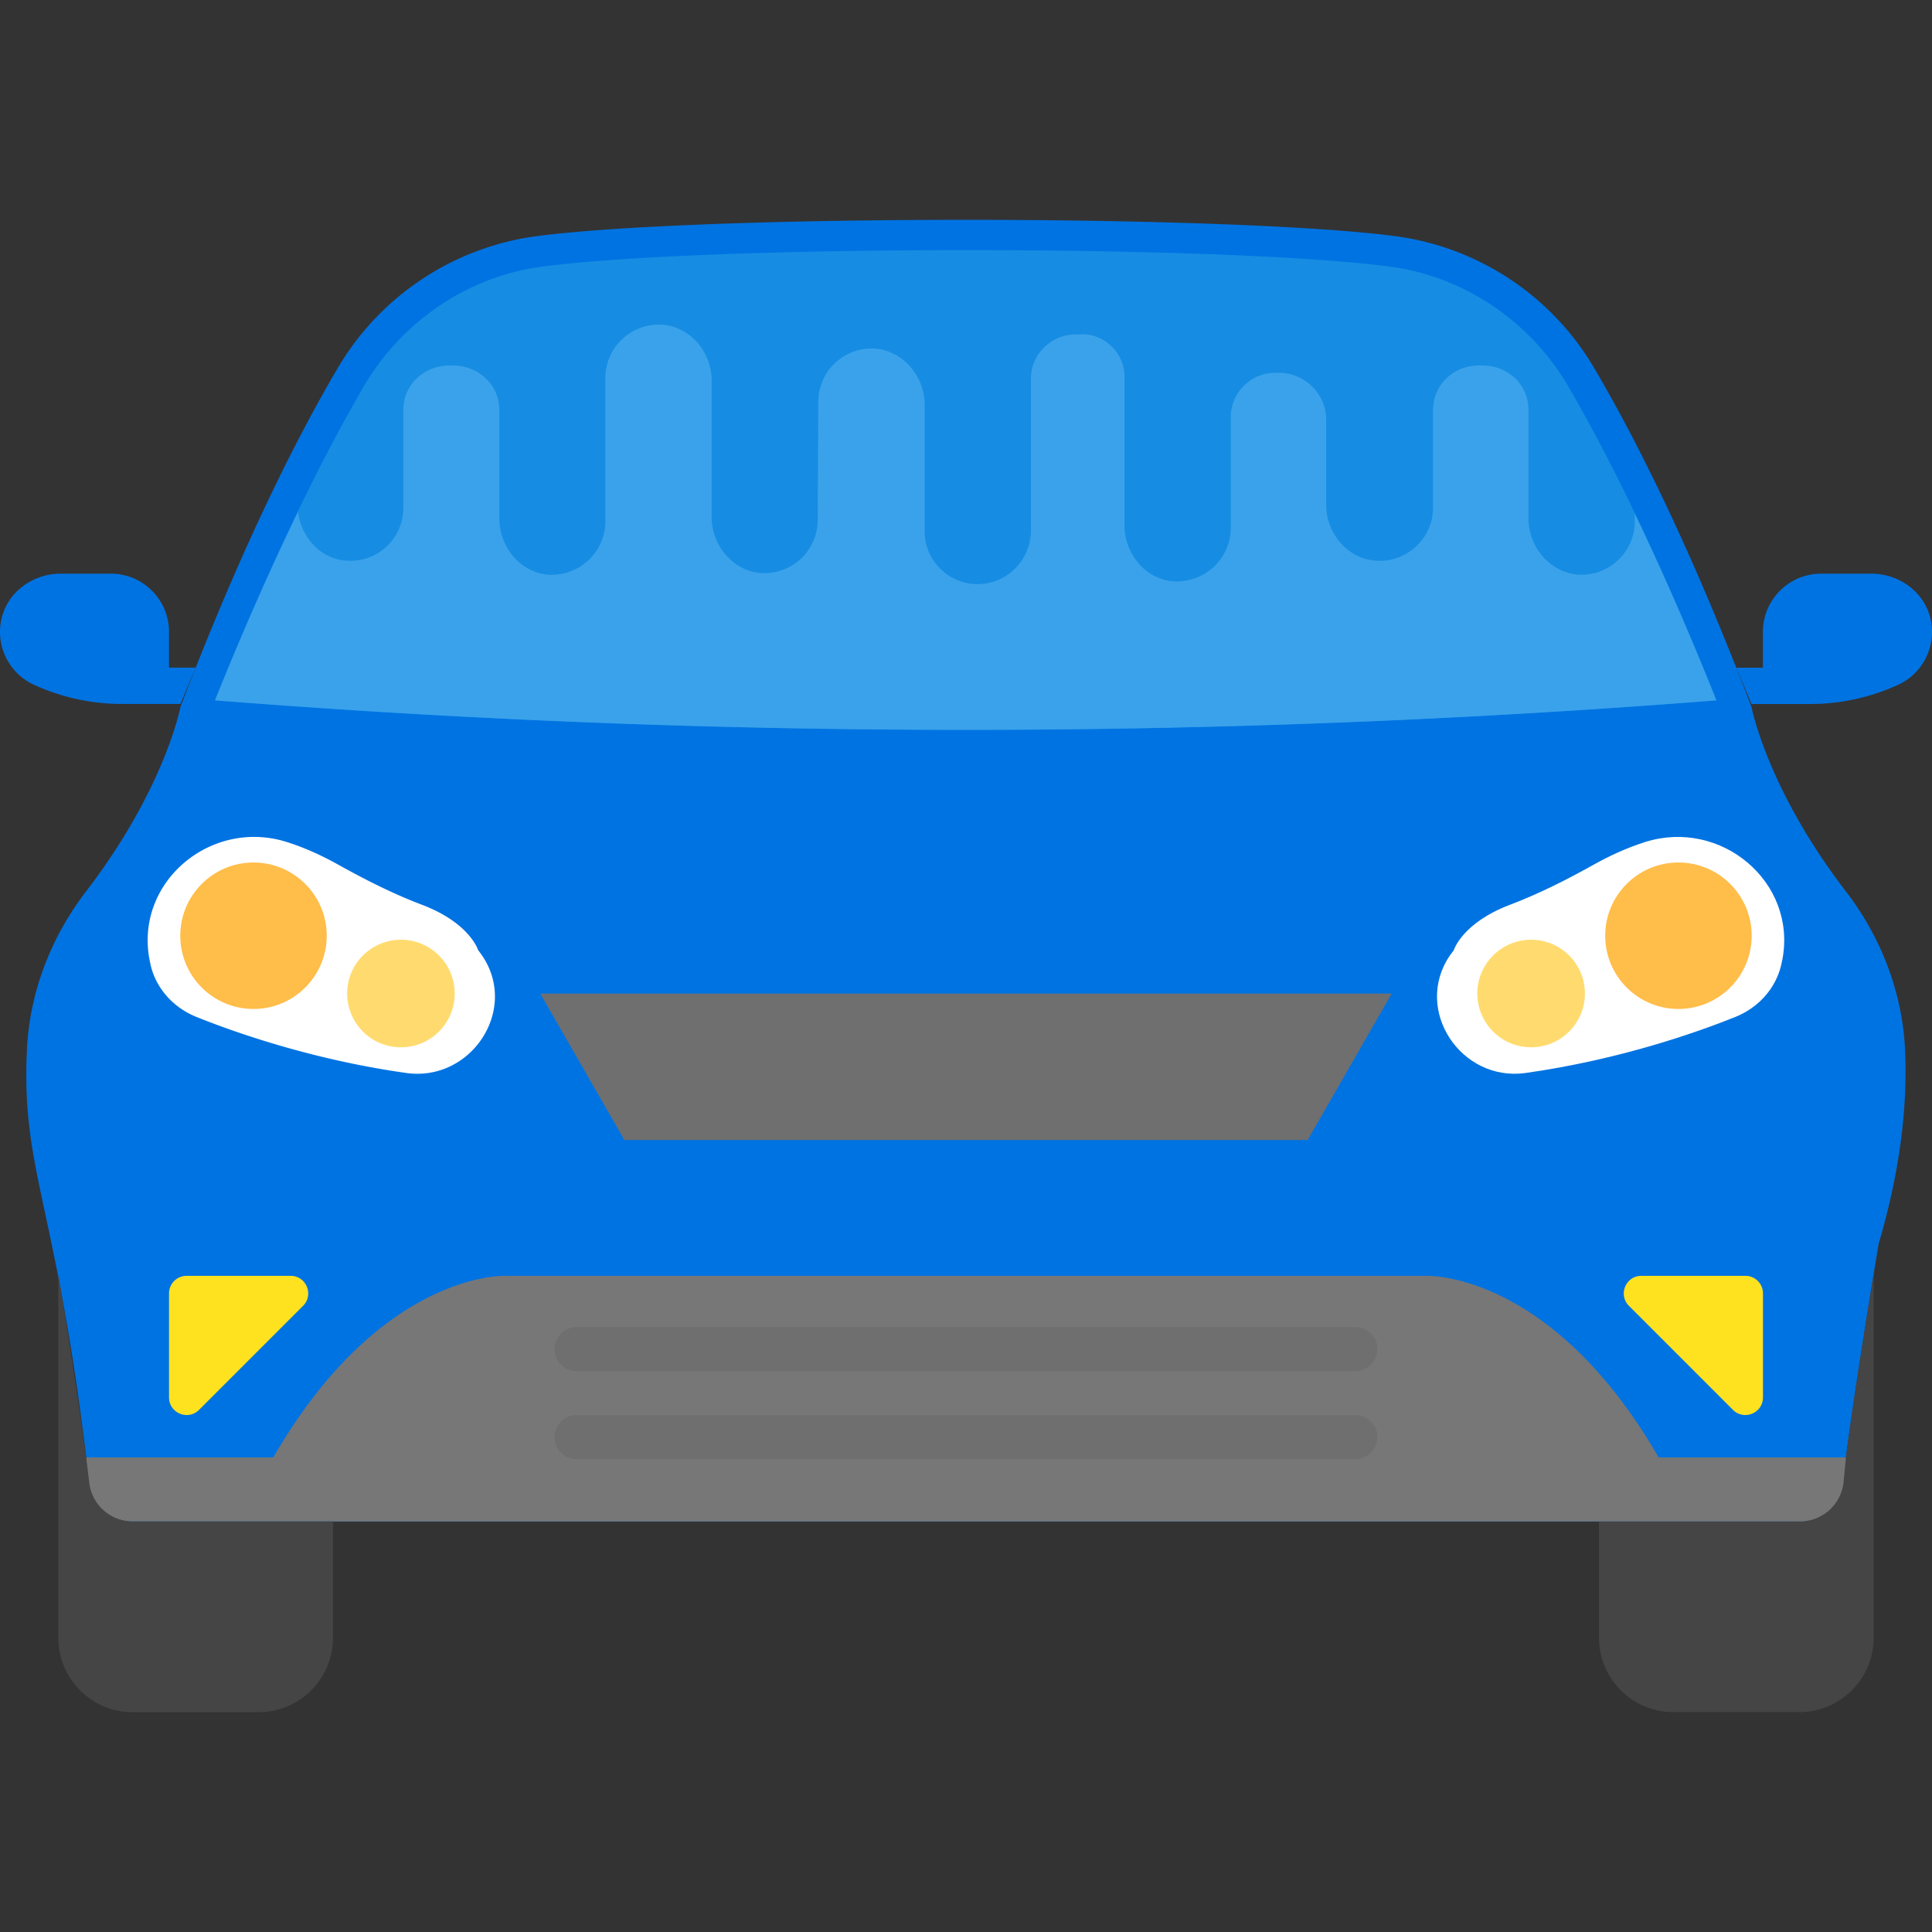 <svg xmlns="http://www.w3.org/2000/svg" version="1.1" xmlns:xlink="http://www.w3.org/1999/xlink" width="512" height="512" x="0" y="0" viewBox="0 0 496.474 496.474" style="enable-background:new 0 0 512 512" xml:space="preserve" class=""><rect x="0" y="0" width="496.474" height="496.474" fill="#333333" stroke="none"/><g><path d="M489.544 269.628c-.729-14.739-6.206-28.858-15.205-40.572-20.294-26.422-24.25-47.399-24.25-47.399-15.934-41.751-30.099-69.57-40.51-87.226-10.954-18.541-29.898-31.03-51.262-33.776-42.961-5.554-177.23-5.554-220.191 0a70.043 70.043 0 0 0-51.247 33.776c-10.411 17.656-24.56 45.475-40.51 87.226 0 0-3.956 20.977-24.25 47.399-8.983 11.714-14.476 25.833-15.189 40.572-1.536 31.977 7.727 39.005 16.012 111.368a11.253 11.253 0 0 0 11.202 9.976h428.203c5.741 0 10.55-4.298 11.202-9.976 2.327-20.294 9.232-61.456 9.232-61.456 6.049-20.464 7.368-37.143 6.763-49.912z" style="" fill="#0073e2" data-original="#e95353" class="" opacity="1"></path><path d="M441.074 179.982c-12.567-31.449-25.383-58.911-38.136-80.803-9.666-16.555-26.717-28.113-45.583-30.642-43.055-5.71-175.476-5.663-218.221 0-18.866 2.529-35.918 14.088-45.584 30.642-12.924 22.171-25.91 50.005-38.291 80.803a2460.111 2460.111 0 0 0 385.815 0z" style="" fill="#168de2" data-original="#168de2"></path><path d="M422.844 216.349c-4.903 1.536-9.464 3.693-13.281 5.834-6.951 3.879-14.088 7.494-21.535 10.318-12.35 4.686-14.445 11.683-14.445 11.683-.372.481-.729.962-1.071 1.458-9.371 13.917 2.932 32.442 19.549 30.084 24.033-3.398 43.83-10.364 53.884-14.398 5.756-2.312 10.255-7.121 11.729-13.157.14-.574.264-1.148.372-1.707 3.694-19.921-15.855-36.15-35.202-30.115z" style="" fill="#ffffff" data-original="#ffffff" class=""></path><path d="M448.522 327.857h-26.733c-4.018 0-6.035 4.856-3.196 7.711l26.733 26.733c2.839 2.839 7.711.822 7.711-3.196v-26.733a4.51 4.51 0 0 0-4.515-4.515z" style="" fill="#ffe21f" data-original="#ffe21f" class=""></path><path d="M473.547 380.965a11.282 11.282 0 0 1-11.217 10.007h-51.433v29.851c0 10.566 8.564 19.146 19.146 19.146h32.303c10.566 0 19.146-8.564 19.146-19.146v-93.448c-2.126 12.94-6.253 38.804-7.945 53.59z" style="" fill="#454545" data-original="#454545" class=""></path><path d="M496.107 159.083c-1.552-6.951-8.083-11.667-15.205-11.667h-12.909c-8.27 0-14.972 6.703-14.972 14.972v9.2h-6.842l3.925 9.325h15.05c7.789 0 15.5-1.676 22.575-4.918a14.963 14.963 0 0 0 8.378-16.912z" style="" fill="#0073e2" data-original="#ed6262" class="" opacity="1"></path><circle cx="431.315" cy="240.46" r="18.82" style="" fill="#ffbd49" data-original="#ffbd49"></circle><circle cx="393.458" cy="255.308" r="13.824" style="" fill="#ffdb6f" data-original="#ffdb6f" class=""></circle><path d="m357.634 255.324-21.613 37.639H160.452l-21.613-37.639z" style="" fill="#6f6f6f" data-original="#6f6f6f" class=""></path><path d="M123.945 245.642a18.547 18.547 0 0 0-1.071-1.458s-2.095-6.997-14.445-11.683c-7.447-2.824-14.569-6.439-21.535-10.318-3.832-2.141-8.378-4.298-13.281-5.834-19.332-6.051-38.896 10.193-35.219 30.115.109.574.233 1.133.357 1.707 1.474 6.035 5.973 10.845 11.729 13.157 10.054 4.034 29.851 11 53.9 14.398 16.632 2.358 28.936-16.167 19.565-30.084z" style="" fill="#ffffff" data-original="#ffffff" class=""></path><path d="M74.684 327.857H47.951a4.51 4.51 0 0 0-4.515 4.515v26.733c0 4.018 4.872 6.035 7.711 3.196l26.733-26.733c2.839-2.839.822-7.711-3.196-7.711z" style="" fill="#ffe21f" data-original="#ffe21f" class=""></path><path d="M426.226 374.511c-27.834-48.159-59.842-46.654-59.842-46.654H130.073s-31.992-1.505-59.842 46.654H22.119l.59 6.206a11.284 11.284 0 0 0 11.248 10.256h428.56a11.285 11.285 0 0 0 11.249-10.255l.59-6.206-48.13-.001z" style="" fill="#777777" data-original="#777777" class=""></path><path d="M34.143 390.988a11.294 11.294 0 0 1-11.217-10.007c-1.691-14.786-5.834-40.665-7.944-53.589v93.448c0 10.566 8.564 19.146 19.146 19.146H66.43c10.566 0 19.146-8.564 19.146-19.146v-29.851H34.143z" style="" fill="#454545" data-original="#454545" class=""></path><path d="M43.436 171.588v-9.2c0-8.27-6.703-14.972-14.957-14.972H15.571c-7.121 0-13.653 4.717-15.205 11.667a14.96 14.96 0 0 0 8.378 16.896 54.259 54.259 0 0 0 22.575 4.918h15.05l3.925-9.325h-6.858v.016z" style="" fill="#0073e2" data-original="#ed6262" class="" opacity="1"></path><circle cx="65.142" cy="240.46" r="18.82" style="" fill="#ffbd49" data-original="#ffbd49"></circle><circle cx="103.03" cy="255.308" r="13.824" style="" fill="#ffdb6f" data-original="#ffdb6f" class=""></circle><path d="M348.294 341.029H148.179a5.664 5.664 0 0 0-5.663 5.663 5.655 5.655 0 0 0 5.663 5.663h200.099a5.664 5.664 0 0 0 5.663-5.663c.016-3.134-2.529-5.663-5.647-5.663zM348.294 363.635H148.179a5.664 5.664 0 0 0-5.663 5.663 5.655 5.655 0 0 0 5.663 5.663h200.099a5.664 5.664 0 0 0 5.663-5.663c.016-3.134-2.529-5.663-5.647-5.663z" style="" fill="#6f6f6f" data-original="#6f6f6f" class=""></path><path d="M420.098 132.009v1.939c0 7.804-6.408 14.057-14.367 13.731-7.339-.465-12.955-7.028-12.955-14.522v-27.834c0-6.563-5.461-11.559-12.024-11.388H380.287c-6.563-.155-12.024 4.841-12.024 11.388v25.181c0 7.804-6.718 14.057-14.522 13.576-7.339-.31-12.955-7.028-12.955-14.367v-21.892c0-6.563-5.461-12.024-12.179-12.024h-.931c-6.253 0-11.404 5.151-11.404 11.404v28.47c0 7.804-6.563 14.041-14.522 13.731-7.339-.465-12.8-7.028-12.8-14.522V96.712c0-6.082-5.306-11.233-11.559-10.768h-.931c-6.408 0-11.543 5.151-11.543 11.404v39.021c0 7.494-6.082 13.731-13.731 13.731-7.339 0-13.421-5.927-13.576-13.265v-32.752c0-7.494-5.616-14.041-12.955-14.522-7.959-.31-14.367 5.927-14.367 13.731l-.155 30.255c0 7.804-6.392 14.041-14.367 13.731-7.199-.45-12.66-6.78-12.878-13.948V97.829c0-7.37-5.539-13.964-12.909-14.398-7.897-.341-14.414 5.88-14.414 13.7v37.19c-.217 7.618-6.609 13.684-14.445 13.374-7.339-.465-12.8-7.028-12.8-14.522v-27.85c0-6.563-5.616-11.559-12.179-11.388h-.31c-6.718-.155-12.179 4.841-12.179 11.388v25.181c0 7.804-6.563 14.057-14.367 13.576-6.796-.264-11.854-5.942-12.722-12.521-7.215 14.941-14.367 31.123-21.318 48.407a2456.232 2456.232 0 0 0 385.815 0c-6.921-17.33-13.934-33.311-20.962-47.957z" style="" fill="#3aa2eb" data-original="#3aa2eb" class=""></path></g></svg>